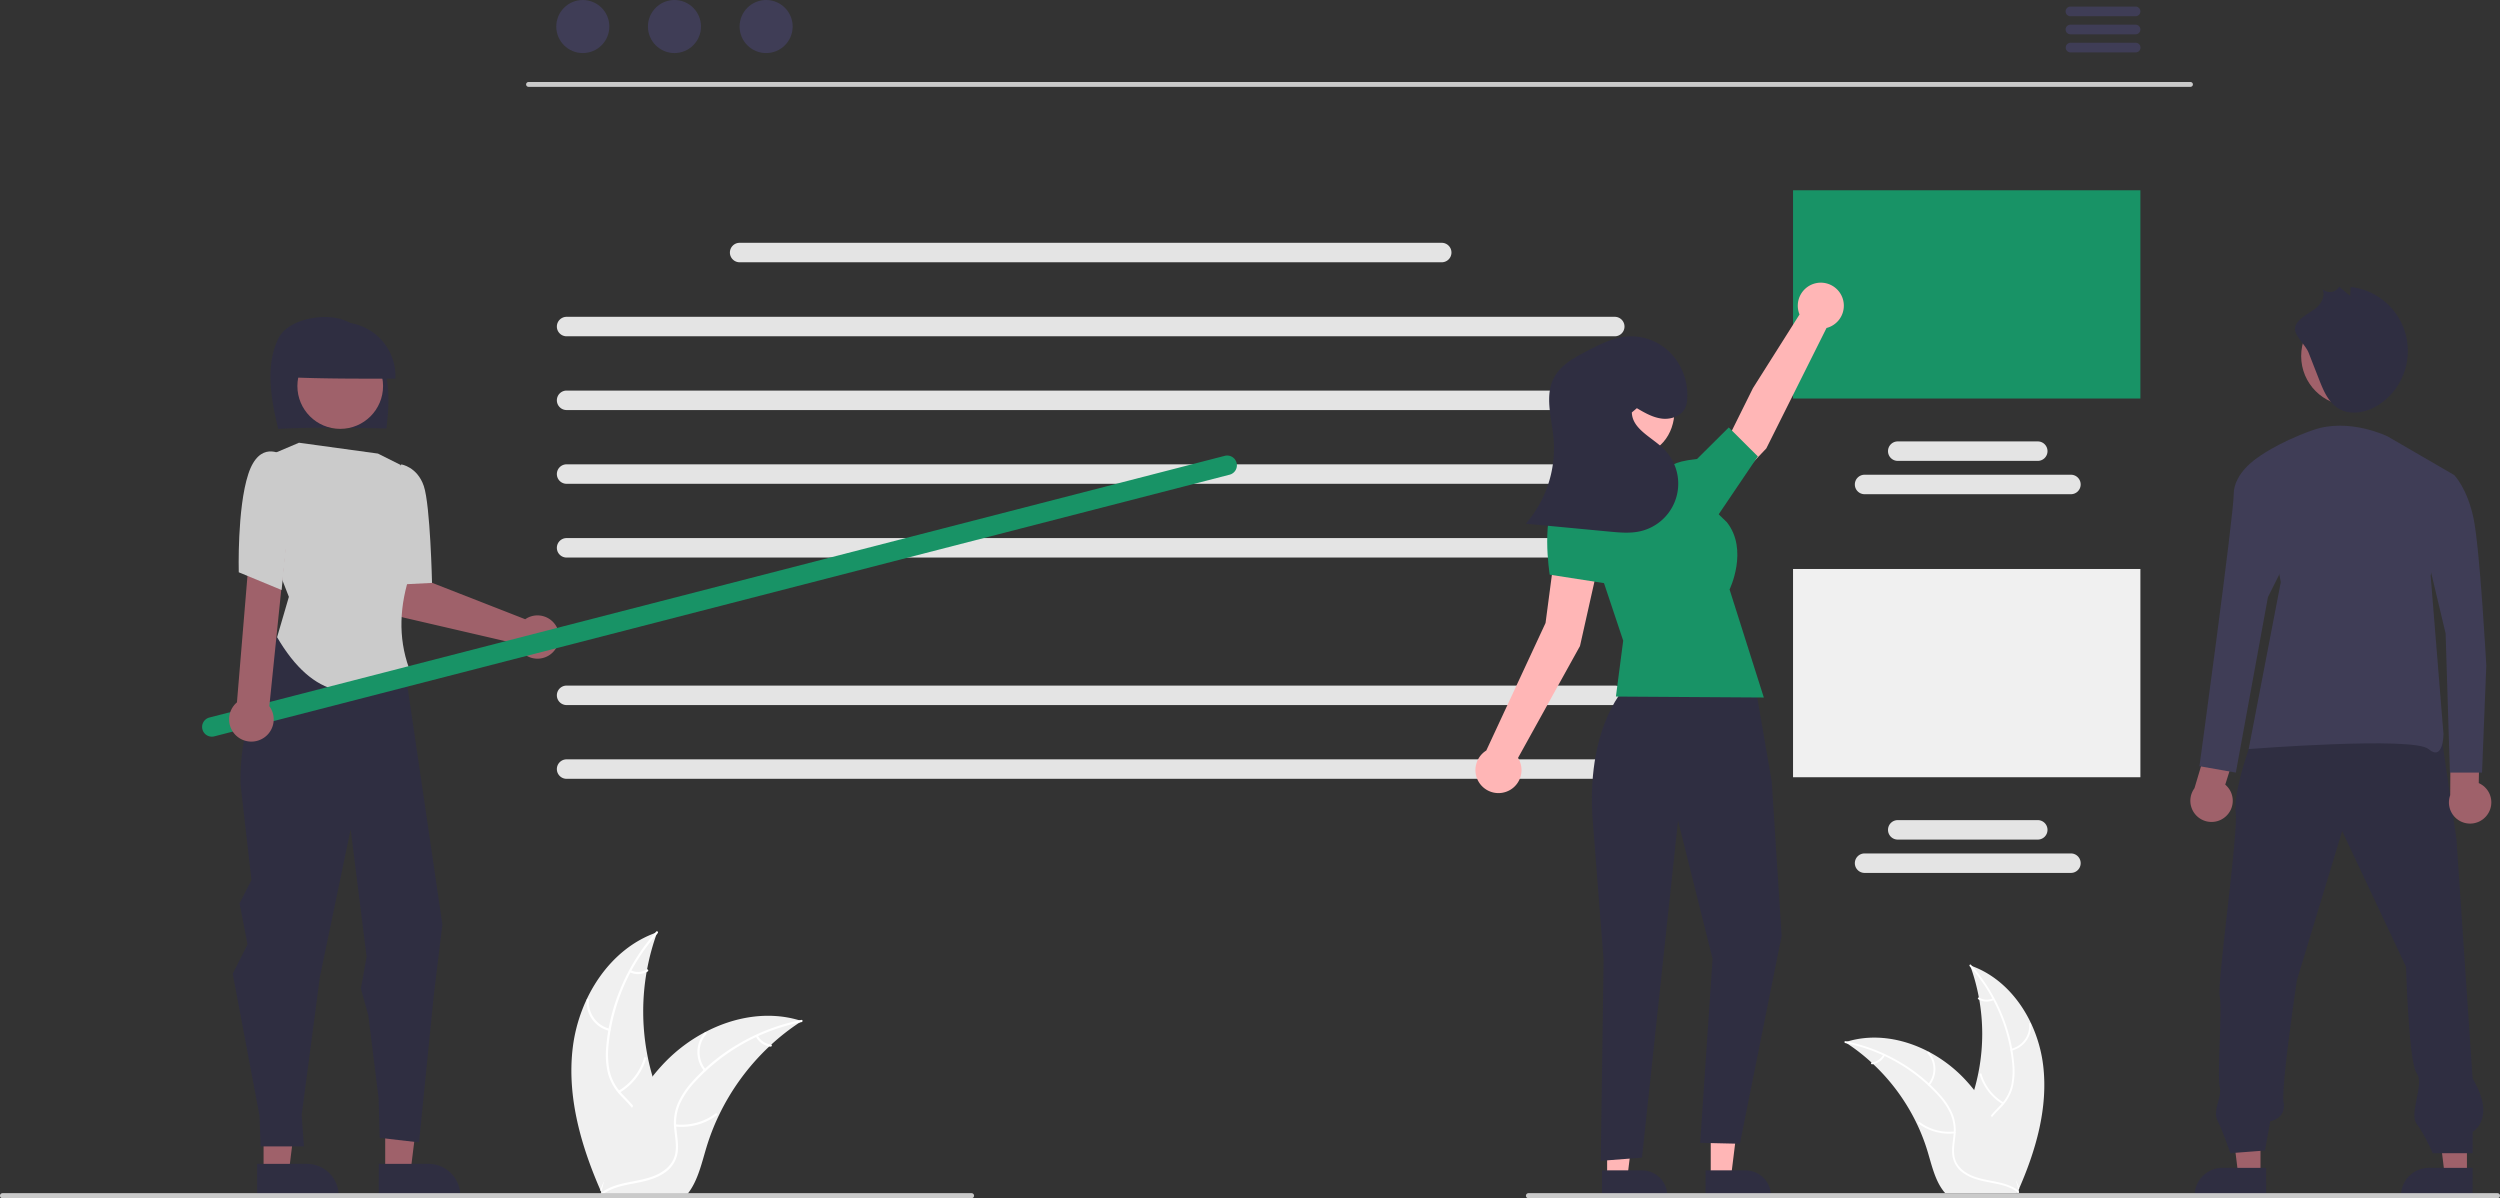 <svg xmlns="http://www.w3.org/2000/svg" width="983" height="471.149" data-name="Layer 1"><rect width="100%" height="100%" fill="#333333" stroke="none"/><path fill="#f0f0f0" d="M225.232 411.74c2.432-19.55 14.548-38.814 33.193-45.176a90.77 90.77 0 0 0 .005 62.32c2.865 7.75 6.858 16.071 4.163 23.882-1.677 4.86-5.779 8.578-10.364 10.903-4.585 2.325-9.674 3.433-14.7 4.52l-.988.817c-7.978-18.013-13.74-37.716-11.309-57.266Z"/><path fill="#fff" d="M258.61 366.934a77.584 77.584 0 0 0-19.287 43.664 33.41 33.41 0 0 0 .38 10.461 19.162 19.162 0 0 0 4.766 8.888c2.148 2.36 4.618 4.526 6.155 7.367a11.733 11.733 0 0 1 .574 9.578c-1.357 3.892-4.032 7.065-6.755 10.076-3.024 3.344-6.218 6.77-7.503 11.202-.156.537-.98.264-.824-.272 2.236-7.713 9.722-12.093 13.293-19.04 1.666-3.241 2.365-7.004.803-10.426-1.366-2.992-3.911-5.227-6.107-7.598a20.448 20.448 0 0 1-4.984-8.516 30.887 30.887 0 0 1-.78-10.408 75.27 75.27 0 0 1 5.497-22.874 78.96 78.96 0 0 1 14.198-22.753c.37-.416.943.238.574.65Z"/><path fill="#fff" d="M239.557 405.343a11.64 11.64 0 0 1-8.86-12.193c.043-.557.91-.514.867.043a10.778 10.778 0 0 0 8.265 11.326c.543.13.268.953-.272.824Zm3.665 23.551a22.435 22.435 0 0 0 10.019-12.921c.157-.537.982-.264.824.272a23.336 23.336 0 0 1-10.452 13.424c-.482.286-.87-.491-.391-.775Zm4.822-47.374a6.589 6.589 0 0 0 6.244-.317c.477-.292.865.485.39.775a7.383 7.383 0 0 1-6.907.366.449.449 0 0 1-.276-.548.436.436 0 0 1 .549-.276Z"/><path fill="#f0f0f0" d="M315.258 401.483c-.293.191-.586.382-.88.58a86.772 86.772 0 0 0-11.094 8.661c-.271.242-.542.491-.806.74a91.477 91.477 0 0 0-19.867 27.196 88.835 88.835 0 0 0-4.866 12.59c-1.796 5.958-3.268 12.56-6.823 17.434a15.24 15.24 0 0 1-1.187 1.465h-32.12c-.073-.036-.146-.066-.22-.102l-1.282.058c.052-.227.11-.461.161-.688.03-.132.066-.264.096-.396.021-.088.044-.176.058-.257l.022-.08c.015-.08.037-.154.052-.227q.483-1.968.996-3.936c0-.007 0-.007.007-.014a130.62 130.62 0 0 1 10.993-28.86c.146-.27.293-.549.454-.82a84.768 84.768 0 0 1 7.614-11.55 74.937 74.937 0 0 1 4.991-5.708 62.317 62.317 0 0 1 15.594-11.681c11.52-6.083 24.858-8.413 37.17-4.698.314.096.622.19.937.293Z"/><path fill="#fff" d="M315.186 401.891a77.584 77.584 0 0 0-41.689 23.251 33.41 33.41 0 0 0-5.995 8.582 19.162 19.162 0 0 0-1.545 9.966c.294 3.177.963 6.394.48 9.588a11.733 11.733 0 0 1-5.31 7.993c-3.427 2.29-7.472 3.213-11.46 3.978-4.427.85-9.04 1.661-12.734 4.427-.448.335-.942-.38-.495-.714 6.43-4.812 15.044-3.802 22.077-7.199 3.282-1.585 6.106-4.168 6.919-7.84.71-3.212.024-6.529-.302-9.744a20.448 20.448 0 0 1 1.148-9.8 30.887 30.887 0 0 1 5.643-8.781 75.27 75.27 0 0 1 18.161-14.954 78.96 78.96 0 0 1 25.035-9.619c.547-.108.61.758.067.866Z"/><path fill="#fff" d="M276.848 421.088a11.64 11.64 0 0 1 .266-15.07c.371-.419 1.038.137.667.556a10.778 10.778 0 0 0-.22 14.02c.357.43-.36.922-.713.494Zm-11.253 21.01a22.435 22.435 0 0 0 15.779-4.285c.449-.333.943.381.494.714a23.336 23.336 0 0 1-16.428 4.425c-.556-.061-.398-.915.155-.854Zm32.373-34.923a6.589 6.589 0 0 0 5.176 3.507c.557.054.398.908-.155.854a7.383 7.383 0 0 1-5.735-3.866.449.449 0 0 1 .11-.604.436.436 0 0 1 .604.11Z"/><path fill="#f0f0f0" d="M803.34 418.653c-2.102-16.901-12.577-33.554-28.696-39.054a78.472 78.472 0 0 1-.003 53.876c-2.477 6.7-5.93 13.894-3.6 20.646 1.45 4.202 4.996 7.416 8.96 9.426 3.964 2.01 8.363 2.968 12.708 3.907l.855.707c6.896-15.573 11.878-32.606 9.776-49.508Z"/><path fill="#fff" d="M774.484 379.918a67.072 67.072 0 0 1 16.675 37.748 28.883 28.883 0 0 1-.329 9.044 16.566 16.566 0 0 1-4.12 7.684c-1.857 2.04-3.993 3.912-5.322 6.369a10.143 10.143 0 0 0-.495 8.28c1.173 3.365 3.485 6.108 5.84 8.711 2.613 2.89 5.374 5.852 6.485 9.684.135.464.848.228.713-.235-1.933-6.668-8.405-10.455-11.492-16.46-1.44-2.802-2.045-6.055-.694-9.013 1.18-2.587 3.381-4.52 5.28-6.569a17.677 17.677 0 0 0 4.308-7.363 26.702 26.702 0 0 0 .675-8.998 65.072 65.072 0 0 0-4.753-19.775 68.262 68.262 0 0 0-12.274-19.67c-.32-.36-.815.206-.497.563Z"/><path fill="#fff" d="M790.956 413.124a10.063 10.063 0 0 0 7.66-10.542c-.038-.481-.788-.444-.75.038a9.318 9.318 0 0 1-7.145 9.791c-.47.112-.232.824.235.713Zm-3.168 20.359a19.396 19.396 0 0 1-8.662-11.17c-.136-.464-.849-.228-.712.235a20.174 20.174 0 0 0 9.036 11.606c.416.247.752-.425.338-.67Zm-4.168-40.955a5.696 5.696 0 0 1-5.399-.274c-.413-.252-.748.42-.337.67a6.383 6.383 0 0 0 5.97.317.388.388 0 0 0 .24-.474.377.377 0 0 0-.475-.24Z"/><path fill="#f0f0f0" d="M725.511 409.787c.254.165.507.33.76.5a75.016 75.016 0 0 1 9.592 7.489c.235.209.47.424.697.64a79.083 79.083 0 0 1 17.175 23.51 76.799 76.799 0 0 1 4.207 10.884c1.552 5.151 2.826 10.86 5.898 15.072a13.174 13.174 0 0 0 1.027 1.267h27.768c.063-.031.126-.057.19-.088l1.108.05c-.044-.196-.095-.399-.14-.595-.024-.114-.056-.228-.081-.342a3.156 3.156 0 0 1-.051-.222 1.051 1.051 0 0 0-.019-.07c-.013-.07-.032-.133-.045-.196q-.418-1.701-.861-3.402c0-.007 0-.007-.006-.013a112.922 112.922 0 0 0-9.503-24.949c-.127-.234-.254-.475-.393-.71a73.284 73.284 0 0 0-6.583-9.984 64.785 64.785 0 0 0-4.314-4.935 53.874 53.874 0 0 0-13.482-10.099c-9.959-5.258-21.49-7.273-32.133-4.06-.272.082-.538.164-.81.253Z"/><path fill="#fff" d="M725.574 410.14a67.073 67.073 0 0 1 36.04 20.1 28.884 28.884 0 0 1 5.183 7.42 16.566 16.566 0 0 1 1.336 8.615c-.254 2.747-.832 5.528-.414 8.289a10.143 10.143 0 0 0 4.59 6.91c2.962 1.98 6.46 2.778 9.907 3.439 3.827.734 7.814 1.436 11.009 3.827.387.29.814-.328.427-.617-5.557-4.16-13.005-3.287-19.085-6.223-2.837-1.37-5.279-3.604-5.982-6.779-.614-2.776-.02-5.644.261-8.423a17.677 17.677 0 0 0-.993-8.473 26.703 26.703 0 0 0-4.878-7.59 65.072 65.072 0 0 0-15.7-12.929 68.262 68.262 0 0 0-21.644-8.315c-.472-.094-.527.655-.057.748Z"/><path fill="#fff" d="M758.718 426.735a10.063 10.063 0 0 0-.23-13.029c-.321-.361-.898.12-.577.482a9.318 9.318 0 0 1 .19 12.12c-.308.372.31.797.617.427Zm9.728 18.164a19.396 19.396 0 0 1-13.641-3.705c-.388-.288-.815.33-.428.618a20.174 20.174 0 0 0 14.203 3.825c.48-.053.344-.791-.134-.738Zm-27.986-30.191a5.696 5.696 0 0 1-4.476 3.03c-.481.048-.344.786.134.74a6.383 6.383 0 0 0 4.958-3.343.388.388 0 0 0-.094-.522.377.377 0 0 0-.523.095Z"/><path fill="#cacaca" d="M861.3 34.144H207.812a.948.948 0 0 1 0-1.896H861.3a.948.948 0 1 1 0 1.897Z"/><circle cx="229.16" cy="10.433" r="10.433" fill="#3f3d56"/><circle cx="265.201" cy="10.433" r="10.433" fill="#3f3d56"/><circle cx="301.242" cy="10.433" r="10.433" fill="#3f3d56"/><path fill="#3f3d56" d="M839.705 6.382h-25.608a1.897 1.897 0 0 1 0-3.794h25.608a1.897 1.897 0 1 1 0 3.794Zm0 7.113h-25.608a1.897 1.897 0 0 1 0-3.794h25.608a1.897 1.897 0 1 1 0 3.794Zm0 7.113h-25.608a1.897 1.897 0 0 1 0-3.793h25.608a1.897 1.897 0 1 1 0 3.793Z"/><path fill="#189366" d="M705.024 74.816h136.578v81.887H705.024z"/><path fill="#e4e4e4" d="M814.354 194.322h-81.263a3.828 3.828 0 0 1 0-7.655h81.263a3.828 3.828 0 0 1 0 7.655Zm-13.102-13.102h-55.06a3.828 3.828 0 1 1 0-7.656h55.06a3.828 3.828 0 1 1 0 7.656Z"/><path fill="#f0f0f0" d="M705.024 223.724h136.578v81.887H705.024z"/><path fill="#e4e4e4" d="M814.354 343.23h-81.263a3.828 3.828 0 0 1 0-7.655h81.263a3.828 3.828 0 0 1 0 7.655Zm-13.102-13.102h-55.06a3.828 3.828 0 1 1 0-7.656h55.06a3.828 3.828 0 1 1 0 7.656ZM634.988 132.23H222.725a3.828 3.828 0 0 1 0-7.655h412.263a3.828 3.828 0 0 1 0 7.655Zm0 29H222.725a3.828 3.828 0 0 1 0-7.655h412.263a3.828 3.828 0 0 1 0 7.655Zm0 29H222.725a3.828 3.828 0 0 1 0-7.655h412.263a3.828 3.828 0 0 1 0 7.655Zm0 29H222.725a3.828 3.828 0 0 1 0-7.655h412.263a3.828 3.828 0 0 1 0 7.655Zm0 58H222.725a3.828 3.828 0 0 1 0-7.655h412.263a3.828 3.828 0 0 1 0 7.655Zm0 29H222.725a3.828 3.828 0 0 1 0-7.655h412.263a3.828 3.828 0 0 1 0 7.655Zm-68.102-203.102H290.827a3.828 3.828 0 1 1 0-7.656h276.06a3.828 3.828 0 1 1 0 7.656Z"/><path fill="#ffb6b6" d="M672.663 462.791h7.97l3.792-30.744-11.763.001.001 30.743z"/><path fill="#2f2e41" d="m670.63 460.189 15.697-.001a10.004 10.004 0 0 1 10.003 10.003v.325l-25.7.001Z"/><path fill="#ffb6b6" d="M631.925 462.791h7.97l3.792-30.744-11.764.001.002 30.743z"/><path fill="#2f2e41" d="m629.892 460.189 15.696-.001a10.004 10.004 0 0 1 10.004 10.003v.325l-25.7.001Z"/><path fill="#ffb6b6" d="M724.998 120.202a9.053 9.053 0 1 0-17.426 3.439l-18.316 28.98-11.403 22.98 9.41 8.35 7.241-7.62 23.683-47.367a9.048 9.048 0 0 0 6.811-8.762Zm-95.056 95.056-17.954-2.782-4.277 32.481-23.303 50.145a9.057 9.057 0 1 0 12.483 2.904l24.364-43.995Z"/><path fill="#2f2e41" d="M639.891 269.369s-15.788 14.6-13.782 51.31l4.423 56.712-1.115 79.054 16.216-1.274 14.168-132.484 13.58 54.317-4.876 72.358 15.621.362 16.413-81.773-3.89-60.615-6.535-37.967Z"/><path fill="#189366" d="m656.783 183.874-37.72 10.562 19.18 57.465-2.868 21.984 58.16.377-13.469-42.491s7.56-15.544-1.072-26.44Z"/><path fill="#189366" d="m652.257 192.927 4.526-9.053s-.146-2.275 10.489-3.4l12.478-12.403 11.422 11.384-19.3 28.56Zm-18.107 9.053s-13.579-15.088-21.123-7.544-3.676 31.533-3.676 31.533l23.498 3.646Z"/><path fill="#ffb6b6" d="M641.038 143.982c23.127.104 23.125 35.266 0 35.367-23.126-.104-23.124-35.267 0-35.367Z" data-name="Ellipse 358"/><path fill="#2f2e41" d="M643.613 160.497c3.126 1.84 6.374 3.723 9.98 4.118s7.69-1.123 9.136-4.45a10.265 10.265 0 0 0 .709-3.616 24.036 24.036 0 0 0-6.085-17.223 21.797 21.797 0 0 0-16.726-7.072c-5.976.26-11.498 3.088-16.8 5.855-4.876 2.545-10.025 5.349-12.674 10.169-3.926 7.142-1.064 15.887-.302 24.002a45.217 45.217 0 0 1-10.9 33.632l32.903 3.117c4.004.38 8.088.755 12.013-.122a19.201 19.201 0 0 0 9.132-32.573c-4.67-4.496-12.181-7.68-12.366-14.16"/><path fill="#9f616a" d="M888.827 462.055h-8.73l-4.153-33.672h12.884l-.001 33.672z"/><path fill="#2f2e41" d="M891.053 470.517h-28.148v-.357a10.957 10.957 0 0 1 10.956-10.956h17.193Z"/><path fill="#9f616a" d="M970.002 462.055h-8.73l-4.153-33.672h12.884l-.001 33.672z"/><path fill="#2f2e41" d="M972.228 470.517H944.08v-.357a10.957 10.957 0 0 1 10.956-10.956h17.192Zm-86.881-179.338s-7.327 19.888-6.28 28.263-7.328 66.994-6.281 72.228-1.047 31.403 0 35.59-2.938 9.189-.844 13.376 5.031 12.794 5.031 12.794l13.608-1.047 2.094-11.514s6.28-1.047 5.234-7.328 5.234-48.152 5.234-48.152l17.795-58.62 25.123 53.386s1.047 37.684 4.187 41.872-3.14 15.701 0 19.888 6.28 11.515 6.28 11.515h15.702v-8.374s9.422-5.234 0-20.936l-6.365-94.296-6.281-42.918Z"/><circle cx="924.37" cy="140.004" r="19.551" fill="#a0616a"/><path fill="#2f2e41" d="m907.732 138.655 4.139 10.575c1.696 4.333 3.638 8.97 7.614 11.387 4.908 2.986 11.463 1.53 16.212-1.704a25.316 25.316 0 0 0-11.395-46.077l-.197 3.54-4.343-3.64a4.222 4.222 0 0 1-6.563.927c1.14 2.365-.176 5.25-2.077 7.06-2.336 2.226-9.018 4.9-8.74 8.88.184 2.654 4.273 6.301 5.35 9.052Z"/><path fill="#9f616a" d="M978.188 320.1a8.279 8.279 0 0 0-3.547-12.189l.39-18.913-11.436-3.041-.176 26.718a8.323 8.323 0 0 0 14.769 7.425Z"/><path fill="#3f3d56" d="M938.893 171.64s-15.15-7.576-29.46-2.526-21.884 10.942-21.884 10.942l9.259 48.82-12.626 65.652s64.812-5.05 70.704 0 5.892-5.892 5.892-5.892l-5.05-62.286 9.258-39.56Z"/><path fill="#9f616a" d="M874.947 321.22a8.278 8.278 0 0 0 .018-12.694l5.685-18.044-10.123-6.129-7.67 25.594a8.323 8.323 0 0 0 12.09 11.273Z"/><path fill="#3f3d56" d="M893.441 180.056h-5.892s-9.259 5.892-9.259 14.31-13.467 106.896-13.467 106.896l14.309 2.525 12.626-69.02 9.258-18.517Zm55.553 6.734h15.992s5.05 5.05 7.576 16.834 5.05 58.078 5.05 58.078l-1.684 42.085h-12.625l-1.684-54.71-8.417-35.352Z"/><path fill="#9f616a" d="M207.681 242.803a8.533 8.533 0 0 0-1.159.68l-37.442-14.636-1.484-9.653-14.86.336.967 17.343a6.485 6.485 0 0 0 5.009 5.957l44.552 10.335a8.509 8.509 0 1 0 4.417-10.362Zm-56.216 218.081 9.938-.001 4.727-38.331h-14.667l.002 38.332z"/><path fill="#2f2e41" d="m148.93 457.64 19.571-.002a12.473 12.473 0 0 1 12.473 12.473v.405l-32.044.001Z"/><path fill="#9f616a" d="m103.639 460.884 9.938-.001 4.728-38.331h-14.667l.001 38.332z"/><path fill="#2f2e41" d="m101.104 457.64 19.572-.002a12.473 12.473 0 0 1 12.473 12.473v.405l-32.044.001Zm8.298-289.006c-2.83-11.686-5.228-24.867.11-35.63 3.703-7.467 17.403-9.982 25.257-7.292s13.532 9.99 16.03 17.948 2.207 16.534 1.118 24.808c-14.444-.278-28.888-.555-42.515.166Z"/><circle cx="133.777" cy="151.787" r="16.843" fill="#9f616a"/><path fill="#2f2e41" d="M113.186 148.318a21.156 21.156 0 1 1 42.286.557c-14.417.03-28.833.061-42.286-.557Zm6.612 82.453-7.044 11.74s-19.292 36.183-18.144 66.174l4.269 37.356-4.685 9.167 3.136 16.128-5.825 11.554 10.529 55.778.448 12.097h17.025l-.896-12.32 7.168-54.34 12.096-58.019 6.273 50.084-2.24 12.544 2.912 10.529 4.032 32.481.448 15.68 15.457 1.793 5.824-58.019 3.36-27.682-18.008-122.74Z"/><path fill="#cbcbcb" d="m117.564 174.083-10.487 4.454-5.89 24.377 12.401 31.76-4.636 15.869c14.034 24.006 31.404 27.494 51.845 12.1-4.326-12.147-3.701-24.636.61-37.38 0 0 10.753-10.014 3.241-23.031l-7.165-19.448-8.87-4.436Z"/><path fill="#cbcbcb" d="m155.417 187.023 2.38-4.42s6.28.943 8.843 8.502 3.231 38.091 3.231 38.091l-13.434.68Z"/><path fill="#189366" d="M483.421 186.666 84.202 289.552a3.828 3.828 0 0 1-1.91-7.413L481.51 179.253a3.828 3.828 0 1 1 1.91 7.413Z"/><path fill="#9f616a" d="M102.789 290.655a8.708 8.708 0 0 0 3.114-12.984l6.511-63.665H98.342l-5.175 62.165a8.755 8.755 0 0 0 9.622 14.484Z"/><path fill="#cbcbcb" d="m115.647 185.738-4.932-6.972s-8.672-5.88-13.094 7.652-3.74 38.602-3.74 38.602l16.834 6.972Z"/><path fill="#cacaca" d="M382 471.15H1a1 1 0 0 1 0-2h381a1 1 0 0 1 0 2Zm600 0H601a1 1 0 0 1 0-2h381a1 1 0 0 1 0 2Z"/></svg>